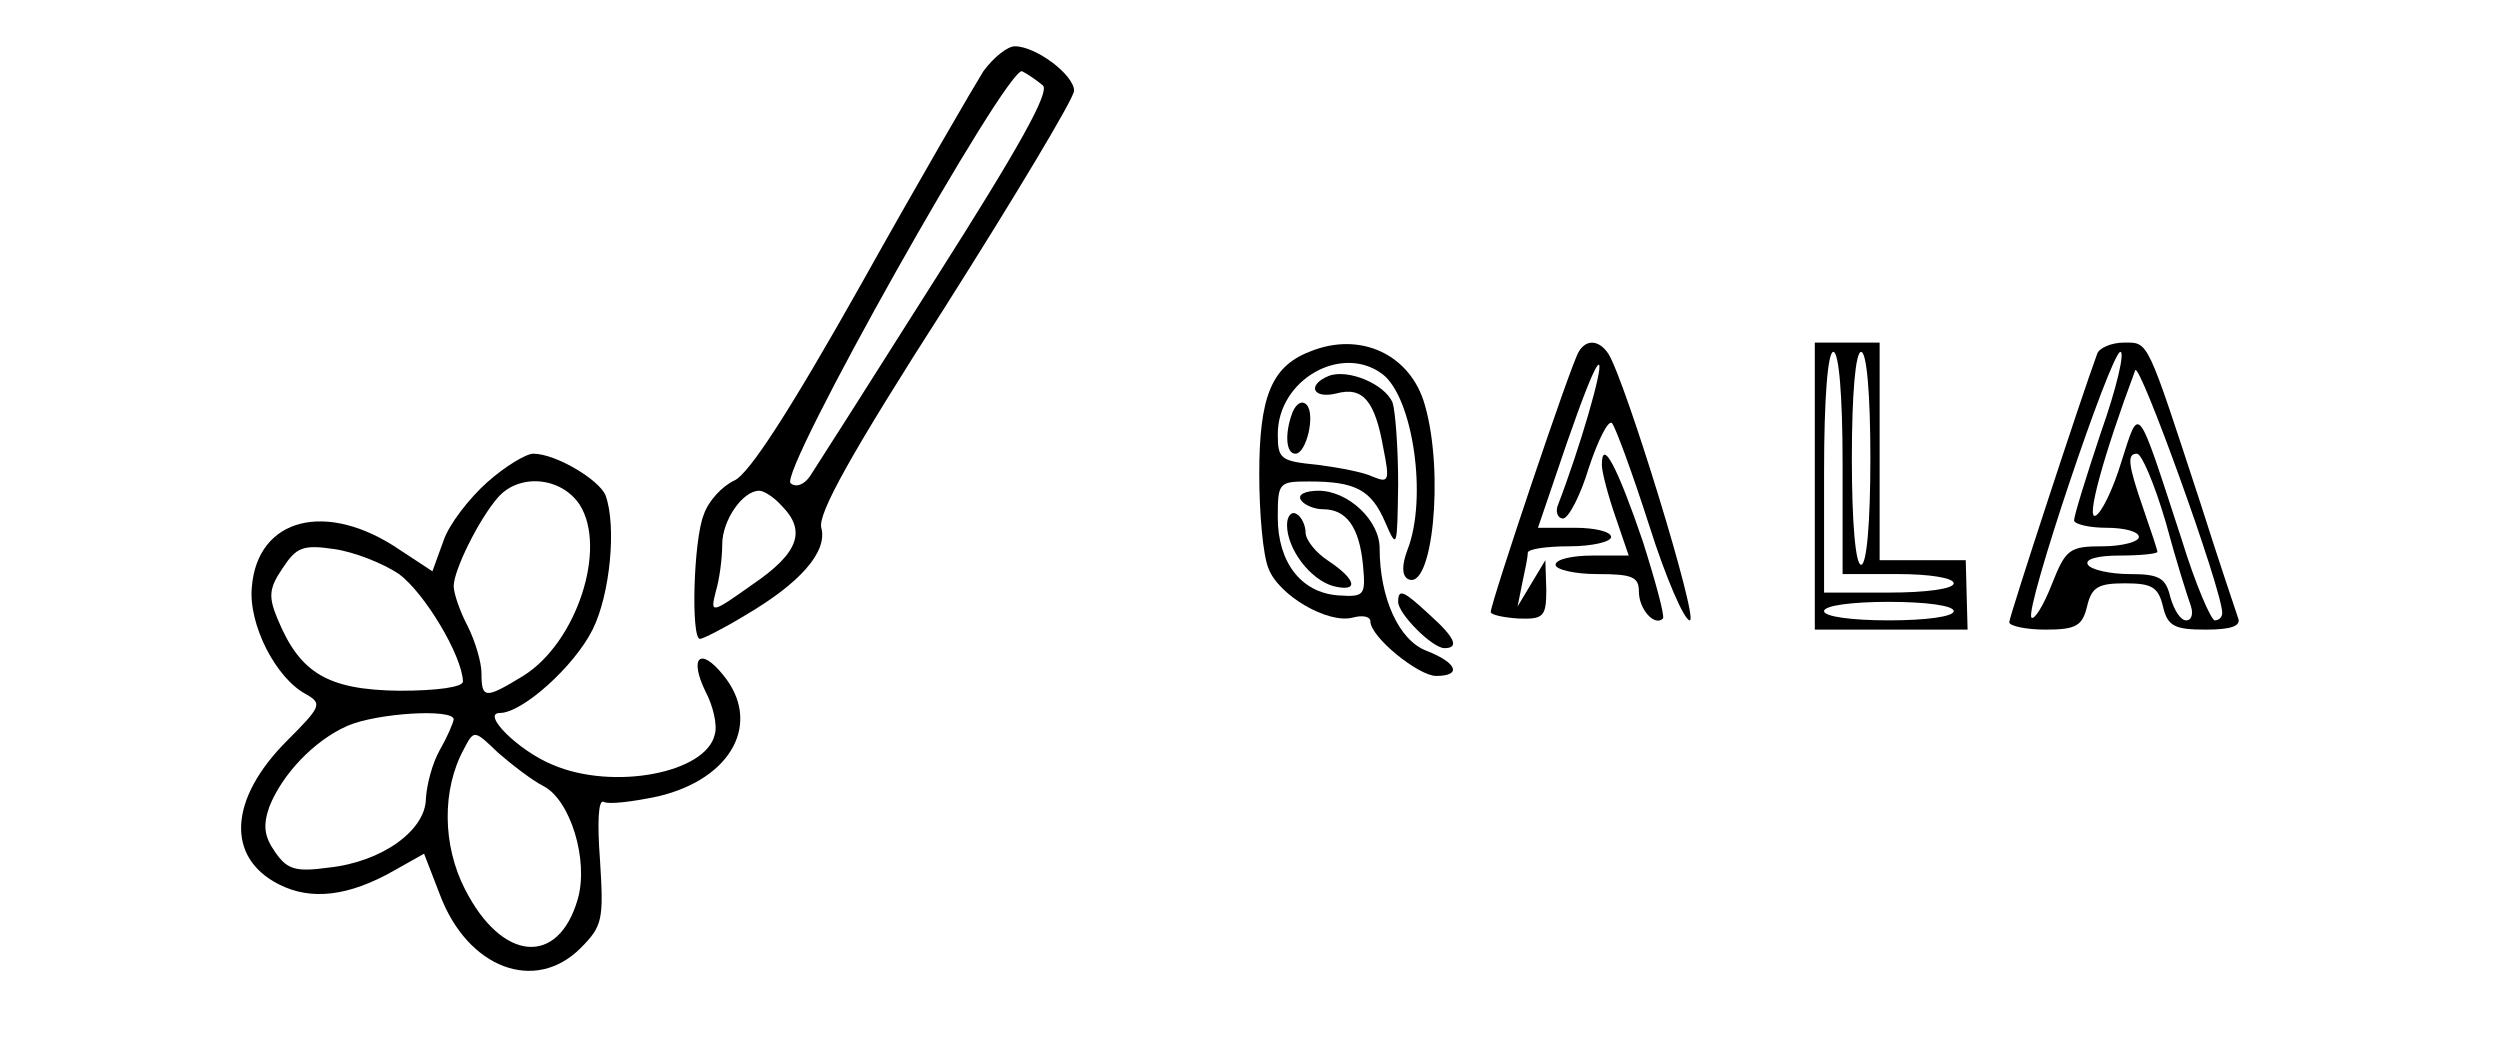 
<svg version="1.0" xmlns="http://www.w3.org/2000/svg"
 width="270pt" height="114pt" viewBox="0 0 270 114"
 preserveAspectRatio="xMidYMid meet">
<g transform="translate(0,114) scale(0.1,-0.1)"
fill="#000000" stroke="none">
<path d="M1062 1063 c-10 -16 -70 -119 -132 -230 -76 -135 -121 -205 -137
-212 -13 -6 -28 -22 -33 -37 -11 -27 -14 -134 -4 -134 3 0 25 11 48 25 60 35
90 69 83 95 -4 15 32 80 134 239 76 120 139 225 139 233 0 17 -41 48 -64 48
-8 0 -23 -12 -34 -27z m64 -15 c9 -6 -26 -68 -115 -208 -69 -109 -130 -205
-136 -214 -6 -9 -15 -13 -21 -8 -15 9 235 453 250 445 6 -3 16 -10 22 -15z
m-282 -454 c27 -27 19 -51 -31 -85 -45 -32 -46 -32 -40 -8 4 13 7 36 7 51 0
26 22 58 40 58 5 0 16 -7 24 -16z"/>
<path d="M1414 760 c-41 -16 -54 -49 -54 -132 0 -42 4 -88 10 -102 11 -29 64
-60 91 -53 11 3 19 1 19 -4 0 -17 52 -59 71 -59 28 0 23 14 -10 27 -30 11 -51
57 -51 111 0 30 -34 62 -66 62 -14 0 -23 -4 -19 -10 3 -5 14 -10 24 -10 25 0
39 -19 43 -60 3 -33 2 -35 -27 -33 -40 3 -65 36 -65 84 0 38 1 39 34 39 50 0
67 -9 82 -44 13 -30 13 -28 14 41 0 39 -3 79 -6 88 -8 20 -48 37 -69 29 -24
-10 -17 -25 8 -19 29 8 42 -8 51 -59 7 -35 6 -38 -11 -31 -10 5 -37 10 -60 13
-40 4 -43 6 -43 33 0 59 69 98 113 65 33 -25 49 -134 27 -190 -6 -16 -6 -27 0
-31 27 -16 40 114 19 187 -15 55 -70 81 -125 58z"/>
<path d="M1705 760 c-8 -12 -95 -271 -95 -281 0 -3 14 -6 30 -7 27 -1 30 2 30
31 l-1 32 -15 -25 -15 -25 5 25 c3 14 6 28 6 33 0 4 20 7 45 7 25 0 45 5 45
10 0 6 -18 10 -39 10 l-40 0 31 91 c17 49 32 88 35 85 4 -4 -20 -88 -45 -153
-2 -7 1 -13 6 -13 6 0 19 25 28 55 10 30 21 52 25 48 4 -5 22 -54 40 -110 18
-57 38 -103 44 -103 10 0 -70 260 -88 288 -10 15 -24 16 -32 2z"/>
<path d="M1960 615 l0 -155 83 0 82 0 -1 37 -1 38 -47 0 -46 0 0 118 0 117
-35 0 -35 0 0 -155z m30 25 l0 -120 60 0 c33 0 60 -4 60 -10 0 -6 -30 -10 -70
-10 l-70 0 0 130 c0 80 4 130 10 130 6 0 10 -47 10 -120z m30 5 c0 -70 -4
-115 -10 -115 -6 0 -10 45 -10 115 0 70 4 115 10 115 6 0 10 -45 10 -115z m90
-165 c0 -6 -30 -10 -70 -10 -40 0 -70 4 -70 10 0 6 30 10 70 10 40 0 70 -4 70
-10z"/>
<path d="M2265 758 c-17 -46 -95 -284 -95 -290 0 -4 18 -8 39 -8 33 0 40 4 45
25 5 21 12 25 41 25 29 0 36 -4 41 -25 5 -21 12 -25 46 -25 28 0 39 4 35 13
-2 6 -21 62 -40 122 -59 180 -56 175 -83 175 -14 0 -27 -6 -29 -12z m4 -85
c-16 -48 -29 -90 -29 -95 0 -4 16 -8 35 -8 19 0 35 -4 35 -10 0 -5 -18 -10
-39 -10 -36 0 -40 -3 -55 -41 -9 -23 -19 -39 -22 -36 -8 8 86 287 96 287 5 0
-4 -39 -21 -87z m131 -195 c0 -5 -4 -8 -8 -8 -4 0 -21 39 -36 88 -49 150 -45
145 -65 83 -9 -30 -22 -56 -28 -58 -10 -4 8 63 43 157 4 12 94 -237 94 -262z
m-61 98 c11 -41 24 -82 27 -90 3 -9 1 -16 -5 -16 -6 0 -13 11 -17 25 -5 21
-12 25 -44 25 -22 0 -42 5 -45 10 -4 6 10 10 34 10 23 0 41 2 41 4 0 2 -7 23
-15 46 -17 49 -18 60 -7 60 5 0 19 -33 31 -74z"/>
<path d="M1396 695 c-9 -24 -7 -45 3 -45 12 0 22 43 12 53 -5 5 -11 1 -15 -8z"/>
<path d="M526 619 c-19 -17 -41 -45 -47 -63 l-12 -33 -35 23 c-79 54 -154 35
-160 -40 -4 -40 26 -99 59 -116 17 -10 16 -13 -21 -50 -63 -63 -66 -126 -9
-155 35 -18 76 -13 125 15 l32 18 17 -44 c30 -80 103 -107 152 -58 24 24 25
31 21 95 -3 40 -2 66 4 63 5 -3 31 0 59 6 80 19 112 80 70 131 -25 31 -37 19
-19 -18 8 -15 13 -36 10 -46 -9 -42 -110 -61 -175 -33 -37 15 -78 56 -57 56
24 0 80 50 100 90 19 38 26 112 14 145 -7 17 -54 45 -78 45 -8 0 -31 -14 -50
-31z m100 -24 c30 -47 -3 -149 -61 -185 -41 -25 -45 -25 -45 3 0 12 -7 35 -15
51 -8 15 -15 35 -15 43 0 17 27 72 48 96 23 26 68 22 88 -8z m-195 -75 c28
-21 68 -88 69 -116 0 -6 -27 -10 -69 -10 -77 1 -107 19 -131 77 -10 24 -10 33
5 55 15 23 22 26 56 21 21 -3 52 -15 70 -27z m59 -157 c-1 -5 -7 -19 -15 -33
-8 -14 -14 -37 -15 -52 0 -35 -48 -69 -105 -75 -36 -5 -45 -2 -58 17 -12 17
-13 29 -6 49 14 35 48 71 84 87 32 14 115 19 115 7z m97 -72 c29 -15 49 -80
37 -122 -21 -73 -82 -68 -122 11 -24 47 -25 107 -1 151 11 21 11 21 37 -4 15
-13 37 -30 49 -36z"/>
<path d="M1730 638 c0 -8 7 -34 15 -57 l14 -41 -39 0 c-22 0 -40 -4 -40 -10 0
-5 20 -10 45 -10 38 0 45 -3 45 -19 0 -19 17 -38 26 -29 2 3 -8 40 -22 84 -27
79 -44 112 -44 82z"/>
<path d="M1390 573 c0 -26 25 -59 50 -66 28 -7 25 7 -5 27 -14 9 -25 23 -25
31 0 7 -4 17 -10 20 -5 3 -10 -2 -10 -12z"/>
<path d="M1510 490 c0 -13 37 -50 50 -50 16 0 12 11 -16 36 -28 26 -34 29 -34
14z"/>
</g>
</svg>
